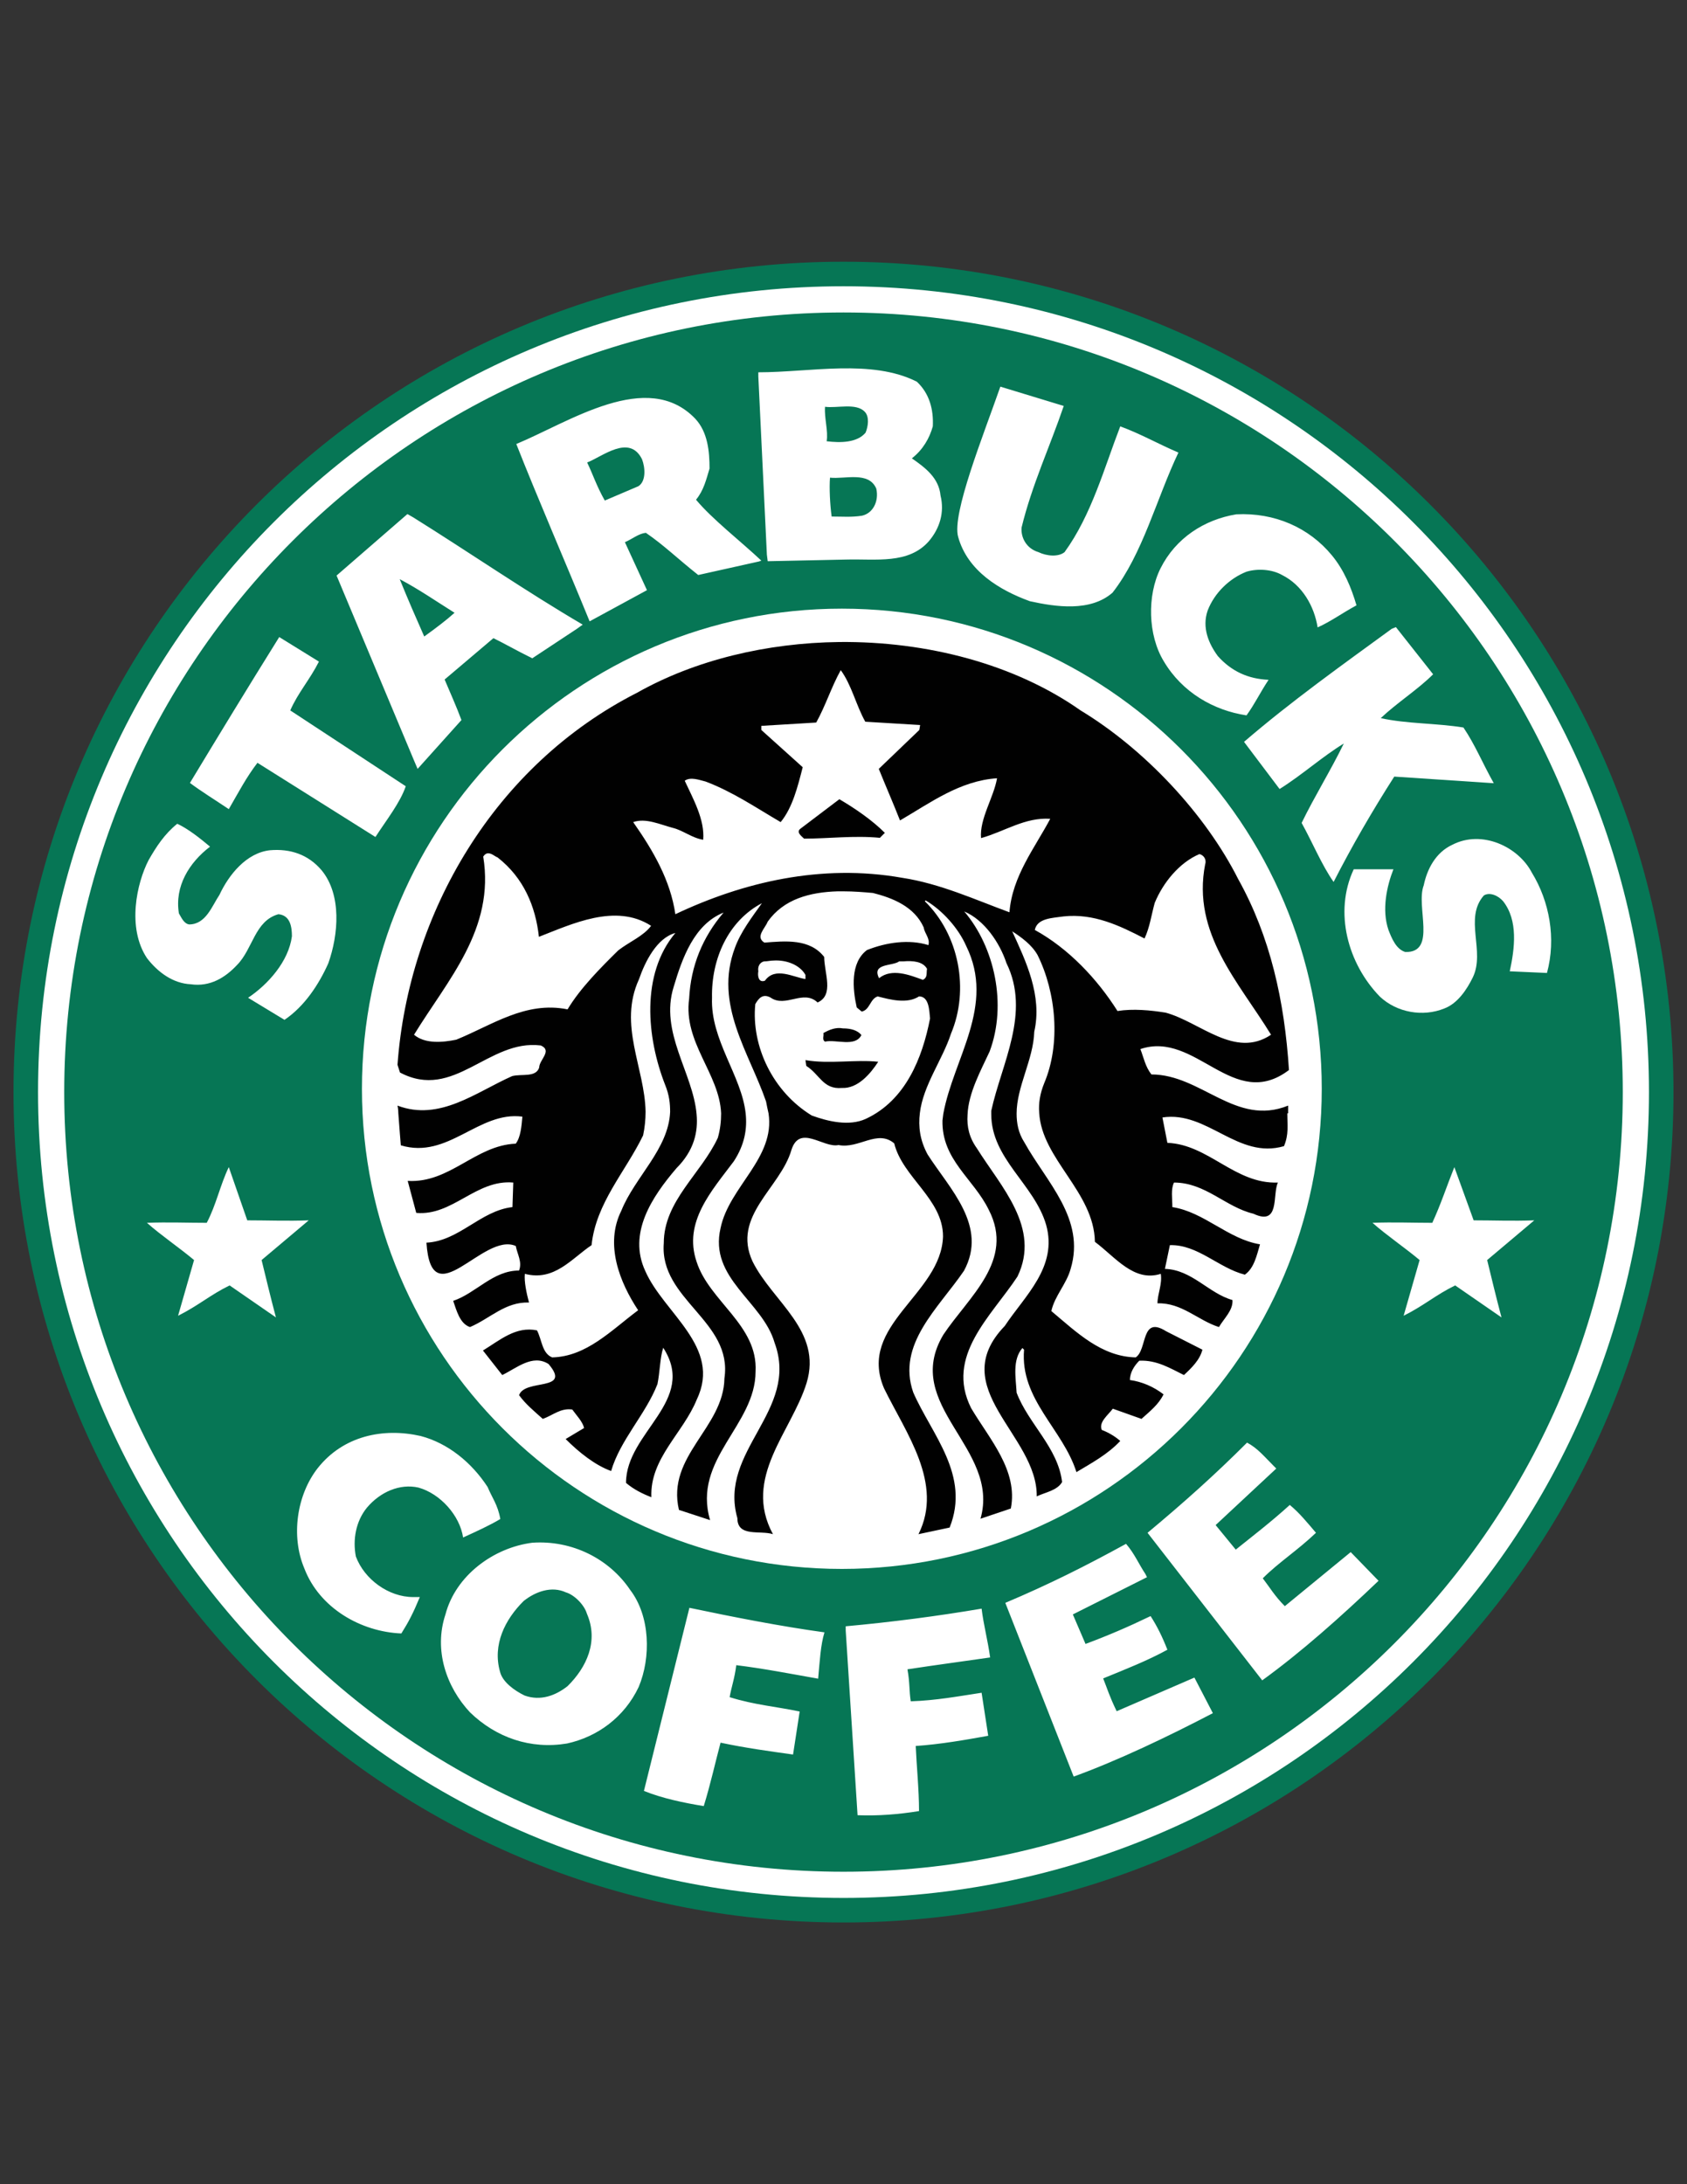 <svg viewBox="0 0 612 792">
<rect x="0" y="0" width="612" height="792" fill="#333333" stroke="none"/>
<g id="detalhe-externo">
	<path id="green_b" fill="#067655" d="M4.9,396C4.9,229.5,139.5,94.9,306,94.9S607.1,229.8,607.1,396
		c0,166.5-134.9,301.1-301.1,301.1C139.5,697.1,4.9,562.5,4.9,396"/>
	<path id="white_b" fill="#FFFFFF" d="M13.8,396c0-161.6,130.7-292.2,292.2-292.2c161.6,0,292.2,131,292.2,292.2
		c0,161.6-131,292.2-292.2,292.2C144.4,688.2,13.8,557.6,13.8,396"/>
</g>
<g id="circulo-verde">
	<path fill="#067655" d="M23.3,396c0-156.1,126.7-282.7,282.7-282.7c156.1,0,282.7,126.7,282.7,282.7
		c0,156.1-126.7,282.7-282.7,282.7C149.9,678.7,23.3,552.1,23.3,396"/>
</g>
<g id="textos">
	<path id="STARBUCKS" fill="#FFFFFF" d="M385.9,147.2c-4.9,14.4-11.6,28.8-15.3,44.1c-0.3,3.7,1.8,7.6,6.1,8.9
		c3.1,1.5,7.3,1.8,9.5,0c9.8-13.5,14.4-30.6,20.2-45.6c7.6,2.8,13.8,6.4,21.1,9.5c-8,16.8-12.9,36.7-23.9,50.8c-8,7-20.5,5.2-30,3.1
		c-11-4-22.6-11-26-23.3c-2.4-8.3,9.2-37,15.3-54.5L385.9,147.2 M252.5,181.2c2.8-3.4,3.7-7.3,4.9-11.3c0-6.1-0.6-13.2-5.2-18.1
		c-17.4-18.1-45.6,1.2-64.9,9.2c7.6,19.3,18.1,43.5,26.6,64.3l20.8-11.3l-8-17.4c2.8-1.2,4.9-3.1,7.6-3.4c6.7,4.6,11.3,9.2,19,15.3
		l22-4.9l0.9-0.3C269,196.5,258.3,188.2,252.5,181.2z M231.6,176.3l-12.2,5.2c-3.1-5.5-4.3-9.5-6.4-13.8c5.5-2.1,15.3-10.4,19.9-1.2
		C234.1,169.6,234.4,174.5,231.6,176.3z M341.2,179.7c-0.6-6.4-5.5-10.1-10.4-13.5c4-3.1,6.4-7.3,7.6-11.6
		c0.3-6.1-1.2-11.9-5.8-16.2c-16.5-8.3-38.6-3.4-57.5-3.4v1.5l3.1,64.6l0.3,2.4l28.5-0.6c10.7-0.3,22.6,1.8,30-6.7
		C340.9,191.6,342.7,185.8,341.2,179.7z M299.3,147.5c4.3,0.6,11.3-1.5,14.4,1.8c1.8,1.8,1.2,5.5,0.3,7.6c-3.1,3.7-9.2,3.7-14.1,3.1
		C300.5,156.1,299,151.8,299.3,147.5z M312.7,187c-4,0.6-6.7,0.3-11,0.3c-0.6-4.3-0.9-10.4-0.6-14.1c5.5,0.6,14.1-2.4,16.8,4
		C318.9,181.8,316.7,186.1,312.7,187z M483.2,201.4c4.3,5.2,7,11.6,8.9,18.1c-5.2,2.8-9.2,5.8-14.1,8c-1.2-7.6-5.5-15.3-12.9-19
		c-3.7-2.1-8.9-2.4-12.9-1.2c-6.1,2.4-11.6,7.6-14.1,14.1c-2.1,6.1,0.3,11.9,3.7,16.5c4.9,5.5,11,8.3,18.4,8.6
		c-3.4,5.2-4.9,8.6-8,12.9c-11.9-1.8-23.3-8.3-30-19.6c-5.8-9.5-6.1-23.9-1.2-33.7c5.5-11,15.9-17.7,27.5-19.6
		C462.4,185.8,474.9,191.3,483.2,201.4 M149.9,187.6l-2.1-1.2l-25.7,22.3l28.2,67.3l1.2,2.8l15.9-17.7c-1.8-4.9-4.3-10.4-6.1-14.7
		l17.7-15c4.3,2.1,8,4.3,14.1,7.3l16.2-10.7l2.1-1.5C190.9,214.5,170.1,200.2,149.9,187.6z M153.9,230.8c-3.1-7-5.8-13.2-8.9-20.8
		c7,3.7,13.2,8,19.9,12.2C161.9,224.9,158.2,227.7,153.9,230.8z M519.9,244.5c-5.5,5.5-13.2,10.4-19,15.9c9.5,2.1,20.2,1.8,30,3.4
		c4.3,6.4,6.7,12.5,11,20.2l-36.1-2.4c-8,12.5-15.3,25.1-22,38.2c-4.3-6.1-7.7-14.4-11.6-21.4c4.6-9.5,10.7-19.3,15.3-28.8
		c-8,4.9-15,11.3-23.3,16.5L451.3,269c17.1-14.7,35.5-27.8,53.6-41l1.5-0.6L519.9,244.5 M115.7,239.9c-3.4,6.7-7.6,11.3-10.4,17.7
		l41.9,27.5c-2.1,6.1-7,12.2-11,18.4l-42.8-26.9c-4,5.2-6.7,10.4-10.4,16.8c-5.5-3.7-9.5-6.1-14.1-9.5
		c10.7-17.7,20.8-34.3,32.4-52.9L115.7,239.9 M76.2,307c-7.6,5.8-12.9,14.4-11.3,24.2c0.9,1.5,1.8,3.7,3.7,4c6.1,0,8.3-6.7,11-10.7
		c3.4-7.3,9.8-15.3,18.4-16.2c7.3-0.6,13.8,1.5,18.7,7.3c7.3,8.9,6.1,23.3,2.4,33.7c-3.4,7.6-8.6,15.6-15.9,20.5l-13.2-8
		c7.3-4.9,14.7-13.2,15.9-22.3c0-3.4-0.6-7.6-4.9-8c-8.6,2.4-9.2,12.5-15,18.4c-4.3,4.6-9.8,8-16.8,7c-6.4-0.3-11.9-4.3-15.9-9.5
		c-7.3-11-3.7-27.2,0.6-35.5c2.8-4.9,5.8-9.5,10.4-13.2C68.2,300.5,72.5,303.9,76.2,307 M555.7,316.4c6.4,10.4,8.9,23.9,5.5,36.4
		l-13.5-0.6c1.8-8.3,3.1-18.4-2.4-25.4c-1.8-2.1-4.9-3.4-7-2.1c-7.3,8.3,0.6,20.2-4,29.7c-2.1,4.3-5.5,9.5-10.4,11.3
		c-7.7,3.1-17.1,1.5-23.3-4.3c-11.6-11.9-16.8-30.6-9.5-46.2h14.4c-2.4,6.1-4.3,14.7-1.8,22c1.2,3.1,2.8,7,6.1,8
		c11.6,0.3,3.7-16.5,6.7-24.2c1.2-5.8,4.3-11.9,10.4-14.7C537.6,300.8,550.8,307,555.7,316.4"/>
	<path id="COFFEE" fill="#FFFFFF" d="M176.9,539.2c1.5,3.7,3.7,6.4,4.6,11.6c-4,2.4-8.9,4.6-13.5,6.7c-1.2-8-8.3-15.9-16.2-18.1
		c-6.7-1.5-13.8,1.5-18.7,7.3c-4,4.9-5.2,11.6-4,17.7c3.1,8.3,11.9,14.7,20.8,14.7h2.4c-2.4,5.8-4,8.9-6.7,13.2
		c-14.7-0.6-29.7-9.2-35.2-23.6c-4.9-11.6-2.8-26.6,4.9-36.4c9.2-11.6,23.6-14.7,37.3-11.6C162.5,523.3,171.1,530.3,176.9,539.2
		 M462.1,531.6l0.9,0.9l-22,20.5l7.3,8.9c6.1-4.9,12.9-10.1,19.6-16.2c3.4,2.8,6.1,6.1,9.5,10.1c-6.7,6.4-13.5,10.7-19.3,16.5
		c2.4,3.1,4.3,6.4,8,10.1l23.9-19.6l10.1,10.4c-13.5,12.9-28.2,26-42.2,36.1l-41.6-53.5c13.2-11,24.5-21.1,36.1-32.7
		C456.2,525.1,458.7,528.2,462.1,531.6 M228.6,576.5c-7.6-11.3-21.1-18.1-35.5-17.1c-14.1,1.8-27.8,11.9-31.5,26
		c-4.3,12.9,0.3,26.3,8.9,35.5c9.5,9.2,22,13.5,35.2,11.3c11-2.4,20.8-9.5,26-20.5C236.2,601,235.9,586,228.6,576.5z M205.9,611.4
		c-4.3,3.4-9.8,5.5-15.6,3.4c-3.7-1.8-8-4.9-8.9-8.6c-2.8-9.8,1.8-19,8.6-25.7c4.3-3.4,10.1-5.5,15.3-3.1c3.1,0.9,6.7,4.6,7.6,7.7
		C217.3,595.2,212.7,604.7,205.9,611.4z M359.2,601c-10.4,1.5-20.2,2.8-30,4.3c0.9,4.9,0.6,8,1.2,11.6c9.2-0.3,17.1-1.8,25.7-3.1
		l2.4,15.6c-8.3,1.5-17.4,3.1-26.3,3.7c0.3,7,1.2,15.9,1.2,23.6c-7.3,1.2-15,1.8-22.3,1.5l-4.3-67v-1.5c16.5-1.5,33.4-3.7,49.3-6.4
		C356.8,589.1,358.3,594.6,359.2,601 M415.5,570.7l0.6,1.2l-26.9,13.5l4.6,10.7c8.3-3.1,15.3-6.1,23.6-10.1
		c2.4,3.7,4.3,7.6,6.1,12.2c-7.3,4-15,7-23.3,10.4c1.5,3.7,2.1,6.1,4.9,11.9l28.2-12.2l6.7,12.9c-16.5,8.6-34.3,17.1-50.5,23
		l-24.8-63c15.9-6.7,29.4-13.5,43.8-21.4C411.6,563.4,413.1,567.1,415.5,570.7 M296.8,608.7c-10.1-1.8-19.9-3.7-29.7-4.9
		c-0.6,4.9-1.8,8-2.4,11.6c8.9,2.8,16.8,3.4,25.4,5.2l-2.4,15.6c-8.6-1.2-17.4-2.4-26.3-4.3c-1.8,6.7-3.7,15.3-6.1,23
		c-7.3-1.2-15-2.8-21.7-5.5l16.2-65.2l0.3-1.2c16.2,3.4,33,6.7,49,8.9C297.7,596.4,297.4,602.2,296.8,608.7"/>
	<path id="star" fill="#FFFFFF" d="M89.7,442.5c7.3,0,14.7,0.3,22.3,0l-17.1,14.4c1.5,6.1,3.1,12.9,5.2,20.8l-16.8-11.6
		c-7,3.4-11.3,7.3-18.7,11l5.8-20.2c-5.5-4.6-11.9-8.9-17.1-13.5c7.6-0.3,14.4,0,21.7,0c3.4-6.4,4.9-13.8,8-20.2L89.7,442.5"/>
	<path id="star_1_" fill="#FFFFFF" d="M534.6,442.5c7.3,0,14.1,0.3,22,0l-17.1,14.4c1.5,6.1,3.1,12.9,5.2,20.8l-16.8-11.6
		c-7,3.4-11.3,7.3-18.7,11l5.8-20.2c-5.5-4.6-11.9-8.9-17.1-13.5c7.6-0.3,14.4,0,21.7,0c3.1-6.7,5.2-13.2,8-20.2L534.6,442.5"/>
</g>
<g id="logo">
	<path id="inner" fill="#FFFFFF" d="M131.3,394.8c0-96.1,78-174.1,174.1-174.1c96.1,0,174.1,78,174.1,174.1
		c0,96.1-78,174.1-174.1,174.1C209.3,568.9,131.3,490.9,131.3,394.8"/>
	<path id="inner_artwork" fill="#010101" d="M304.5,289.8c5.8,3.4,11.9,7.6,16.5,12.2l-1.8,1.8c-9.2-0.9-19,0.3-27.5,0.3
		c-0.9-0.9-3.1-2.4-1.2-3.7L304.5,289.8z M467,403.7c0,4.3,0.6,7.6-1.2,11.9c-16.8,4.9-27.8-12.9-44.1-10.4l1.8,9.2
		c15,0.6,24.5,15,40.1,14.4c-2.1,4.3,0.9,15.9-8.9,11.3c-10.1-2.4-17.4-11.3-28.8-11.3c-1.2,2.4-0.6,5.8-0.6,8.9
		c11.6,1.8,20.2,11.6,31.8,13.5c-1.2,4-2.1,8.6-5.5,11c-9.5-2.4-17.1-11-27.2-10.7l-1.8,8.6c9.8,0.3,15.9,8.9,24.5,11.3
		c0.3,3.7-3.1,6.7-4.9,9.8c-7.6-2.4-13.5-8.9-22.3-8.6c0-3.4,1.8-7,1.2-10.7c-9.8,3.1-16.5-6.1-23.9-11.6
		c-0.3-18.1-19.3-30-20.2-46.8c-0.3-3.4,0.3-7,1.8-10.7c6.1-14.4,4.3-33-2.4-46.5c-2.1-3.7-5.8-6.4-9.2-8.6c4.9,10.7,11,23.3,8,36.4
		c-0.3,10.1-6.4,19.9-6.4,29.7c0,3.4,0.6,7,2.8,10.4c8,14.4,22.3,27.8,16.8,45.9c-1.5,5.5-5.8,9.8-7,15.3
		c9.2,7.7,18.1,16.5,30.6,16.8c4.3-2.8,1.8-15.3,11-9.5l13.2,6.7c-0.9,3.7-4,6.7-6.7,9.2c-4.9-2.4-9.8-5.5-16.2-5.2
		c-1.8,1.8-3.4,4.3-3.4,7c4.3,0.6,8.6,2.4,12.2,5.2c-1.8,3.7-4.9,6.1-8,8.9l-10.4-3.7c-1.8,2.4-5.2,4.9-4,7.7c2.4,0.9,4.9,2.4,6.7,4
		c-4.6,4.9-10.4,8-15.9,11.3c-4.9-15.6-20.5-26.3-19-44.4l-0.6-0.6c-3.7,4.3-2.4,10.7-2.1,16.2c4.3,11.3,15,19.9,16.5,32.4
		c-1.8,3.1-6.1,3.7-9.2,5.2c0.3-22.3-33.4-39.2-11.6-61.8c7.3-11,19.3-21.4,15-36.7c-4.3-14.7-19.9-23.9-19.9-40.1v-1.2
		c3.7-17.1,14.4-35.5,5.5-53.6c-2.4-7.3-8-15.6-15.3-18.7c11,12.9,15.6,33.7,9.2,50.8c-3.1,6.7-7.7,15-8,22.9l0,0
		c-0.3,4.3,0.6,8.3,3.4,12.2c8.6,13.8,23.3,28.8,14.7,46.5c-9.5,14.4-26.3,28.8-16.8,47.7c6.7,11.3,17.1,22.6,14.4,36.4l-11,3.7
		c7.3-25.7-28.8-41-13.5-66.7c9.2-13.8,26-26.9,16.5-45.3c-5.5-11.3-17.1-18.1-16.8-32.4l0.3-2.4c3.7-20.2,19-39.2,8.3-60.9
		c-2.8-6.4-8.6-12.9-14.7-16.5l-0.3,0.3c12.5,12.2,16.2,32.1,9.5,48c-3.1,9.5-10.1,18.7-11.3,28.8c-0.6,4.9,0,9.8,2.8,15
		c8,12.5,22,26,13.2,42.2c-9.2,13.5-24.5,26.6-18.4,44.1c6.7,15.3,20.8,30,13.2,49l-11.3,2.4c9.2-18.4-4.6-36.7-12.5-52.9
		c-9.8-23,20.8-34,21.4-55.1c0-13.5-14.7-21.4-17.7-33.7c-6.1-5.2-12.9,2.1-20.2,0.6c-5.5,1.2-14.1-7.7-17.1,1.8
		c-4,13.8-21.7,23.9-14.1,40.4c7.3,14.7,25.4,25.1,19.6,44.1c-5.5,17.7-23.3,34.3-12.2,54.8c-4.6-1.5-12.9,1.2-12.9-5.8
		c-7-24.5,22.6-38.9,13.5-63.6c-4.3-15-23.9-23.3-19.6-41.6c3.1-15,19.9-25.4,17.4-41.6c-0.3-1.2-0.6-2.8-0.9-4.3
		c-6.1-17.7-19-35.2-11.3-55.7c2.1-5.8,6.1-11,9.8-16.2c-12.2,6.4-18.4,20.2-18.1,34.3c-0.6,15.3,10.7,28.2,12.2,41.9
		c0.6,5.5-0.3,11.3-4.3,17.4c-8,10.7-18.4,22-13.5,36.4c4.6,14.4,22.3,23,21.4,39.8c0,19.6-23,31.8-16.5,53.9l-11.3-3.7
		c-4.6-19.6,16.2-29.7,16.5-47.7c3.1-20.8-23.6-28.5-22-49c0-15.3,13.5-25.1,19.6-38.2c0.9-3.1,1.2-6.1,1.2-8.9
		c-0.6-14.4-13.8-25.7-11.6-41.6c0.6-11.9,4.9-22.3,12.5-31.2c-10.7,4.3-15,16.5-18.1,26.9c-5.2,16.5,7,31.2,8.3,46.2
		c0.6,6.4-0.9,13.2-7.3,19.6c-8.9,10.4-17.7,23.6-11.3,37.3c6.7,15.3,27.8,27.5,18.7,46.5c-4.9,12.2-17.1,21.4-16.5,35.5
		c-3.1-1.2-6.4-2.8-9.2-5.2c0-18.4,26-29.7,13.5-49c-1.2,3.7-1.2,8.9-2.1,13.2c-4.3,11-13.5,20.2-16.8,31.5
		c-5.8-2.1-11.6-6.7-16.5-11.6l6.7-4c-0.6-2.4-2.8-4.6-4.3-6.7c-4.3-0.6-7,2.1-10.7,3.4c-3.1-2.8-6.1-5.2-8.6-8.6
		c2.1-6.1,19.3-1.2,10.7-11.3c-5.8-3.7-11.6,1.5-16.8,4l-7-8.9c6.1-3.7,11.9-8.9,19.6-7.3c1.8,3.4,1.8,8.3,5.5,9.8
		c12.5-0.3,21.4-9.8,31.2-17.1c-6.7-10.1-12.2-23.9-6.1-36.1c4.9-12.2,17.1-22.3,17.7-35.8c0-3.1-0.3-6.1-1.8-9.8
		c-6.7-17.1-8.9-40.1,3.7-55.1c-6.7,1.8-11,10.4-13.2,16.8c-7.6,16.5,2.1,32.1,2.4,48c0,2.8-0.3,5.8-0.9,8.6
		c-6.4,13.2-17.1,24.5-18.7,39.8c-7.3,4.9-13.5,13.2-24.2,10.4c-0.3,2.8,0.6,7,1.5,10.4c-8.6-0.3-14.1,5.8-21.4,8.9
		c-3.7-1.2-4.9-6.1-6.1-9.5c8.3-2.8,14.4-11,23.9-11c1.2-3.1-0.6-5.8-1.2-8.9c-11.9-5.2-30.6,26-32.4-1.2
		c11.9-0.6,19.6-11.6,31.2-12.9l0.3-8.9c-13.5-1.2-22,12.2-35.2,11l-3.1-11.6c15.3,0.9,24.5-12.9,39.2-13.5c1.8-2.4,2.1-6.4,2.4-9.8
		c-15.9-2.1-26.9,15.6-44.1,10.4c0,0-0.6-7.3-0.9-11.6l0,0c0-1.5-0.3-2.8-0.3-2.8c15.3,5.8,28.5-4.9,41.6-10.7
		c3.4-0.9,8.6,0.6,9.8-3.1c0-2.8,4.9-6.1,0.6-8c-19-2.4-31.5,20.2-51.1,9.8l-0.9-2.8c4-55.1,35.2-108.6,86.9-134.9
		c21.1-11.9,47.1-18.1,73.4-18.4c31.8-0.3,63.6,8,87.5,24.8c23.3,14.1,45.3,37.6,57.2,61.2c11.6,20.8,16.8,44.1,18.4,69.2
		c-20.2,15.3-33.7-14.4-53.9-7.6c1.2,3.1,1.8,6.4,4,9.2c18.1,0,30.6,19,49.6,11.3V403.7z M236.2,335.7c-12.9-8.3-28.8-0.6-40.7,4
		c-1.2-11-5.5-21.4-15-28.8c-0.9-0.3-2.1-1.5-3.4-1.5c-0.6,0-1.2,0.3-1.8,1.2c4.3,26.3-12.9,44.7-25.1,64.6c4,3.4,10.4,2.8,15.3,1.8
		c12.9-5.2,25.1-14.1,40.4-11c4.6-7.7,12.2-15.3,18.4-21.4C228.3,341.5,233.5,339.4,236.2,335.7z M275.1,352.2
		c-0.3,1.5,0,4.3,2.4,3.4c3.7-5.2,10.4-1.2,14.7-0.6v-1.5c-2.1-3.7-7-5.5-11.6-5.2c-1.2,0-2.1,0.3-3.4,0.3
		C275.7,348.9,274.8,350.4,275.1,352.2z M335.1,336.3c-3.4-7.6-11.3-10.7-18.4-12.5c-3.4-0.3-7-0.6-10.7-0.6c-0.6,0-1.2,0-2.1,0
		c-10.1,0.3-19.6,2.8-25.4,11c-0.9,2.4-4.6,5.5-1.2,7.6c7.6-0.6,16.5-1.5,21.7,5.2c0,5.8,3.7,13.8-2.4,16.5
		c-5.2-4.9-11.6,2.1-17.1-1.8c-2.8-1.5-4.3,0.3-5.5,2.4c-1.5,15.3,6.4,31.8,20.5,40.4c5.8,2.1,13.5,4,19.6,1.2
		c14.4-6.7,20.5-22,23.3-36.4c-0.3-2.8-0.3-8-4-8c-4.3,2.8-10.4,1.2-15,0c-2.8,0.9-2.8,4.9-5.8,5.5l-1.8-1.5
		c-1.5-6.7-2.4-16.2,3.7-20.8c7-2.8,15.3-4,22.3-1.8C337.5,340.3,335.4,338.5,335.1,336.3z M327.7,348.6c-0.6,0-0.9,0-1.5,0
		c-2.4,1.8-10.1,0.6-7.3,6.1c4.6-3.7,11-1.2,15.9,0.6c1.8-0.9,1.2-2.4,1.5-4C334.8,348.6,331.1,348.3,327.7,348.6z M381,296.9
		c-9.2-0.6-16.5,4.6-25.1,7c-0.6-7,4.6-14.7,5.8-21.7c-13.5,0.9-24.2,8.9-35.2,15.3c-2.4-6.1-5.2-12.5-7.7-18.7l14.7-14.1l0.3-1.8
		l-19.9-1.2c-3.4-6.1-4.9-13.2-8.9-18.7c-3.4,6.1-5.5,12.9-8.9,19l-19.9,1.2v1.5l15,13.5c-1.8,7-3.7,14.7-8,19.9
		c-8.9-5.2-17.4-11-27.2-14.7c-2.4-0.6-5.5-1.8-7.6-0.3c3.1,6.7,7.3,14.1,6.7,21.4c-4-0.6-7.3-3.4-11-4.3c-4.6-1.2-9.8-3.7-14.4-2.1
		c7.3,10.4,13.5,21.1,15.3,33.4c24.5-11.6,52.9-18.4,82.3-13.2c13.8,2.1,26.6,8,38.9,12.5C367.2,317.7,375.5,307.3,381,296.9z
		 M422.9,367.2c12.5,3.4,25.1,16.8,38.2,8c-11.6-19-28.8-36.7-23.9-61.8c0.6-1.8-0.6-3.4-2.1-3.7c-7.3,3.1-13.2,10.4-16.2,17.7
		c-1.2,4.3-1.8,8.9-3.7,12.9c-8.9-4.6-18.4-9.2-29.4-8c-4,0.6-9.5,0.6-10.4,4.9c12.2,6.7,22.6,17.7,30,29.4
		C411,365.7,417.4,366.3,422.9,367.2z M292.2,384.4l0.3,2.1c4.9,3.1,6.1,8.6,12.9,8c5.8,0.3,10.4-5.2,13.2-9.5
		C310.6,384.1,300.8,385.9,292.2,384.4z M298.7,374.6c0.3,0.9-0.6,2.4,0.6,3.1c4-0.9,11,2.1,13.2-2.4c-1.5-1.8-4-2.4-6.7-2.4
		C303.2,372.4,300.8,373.4,298.7,374.6z"/>
</g>
</svg>
